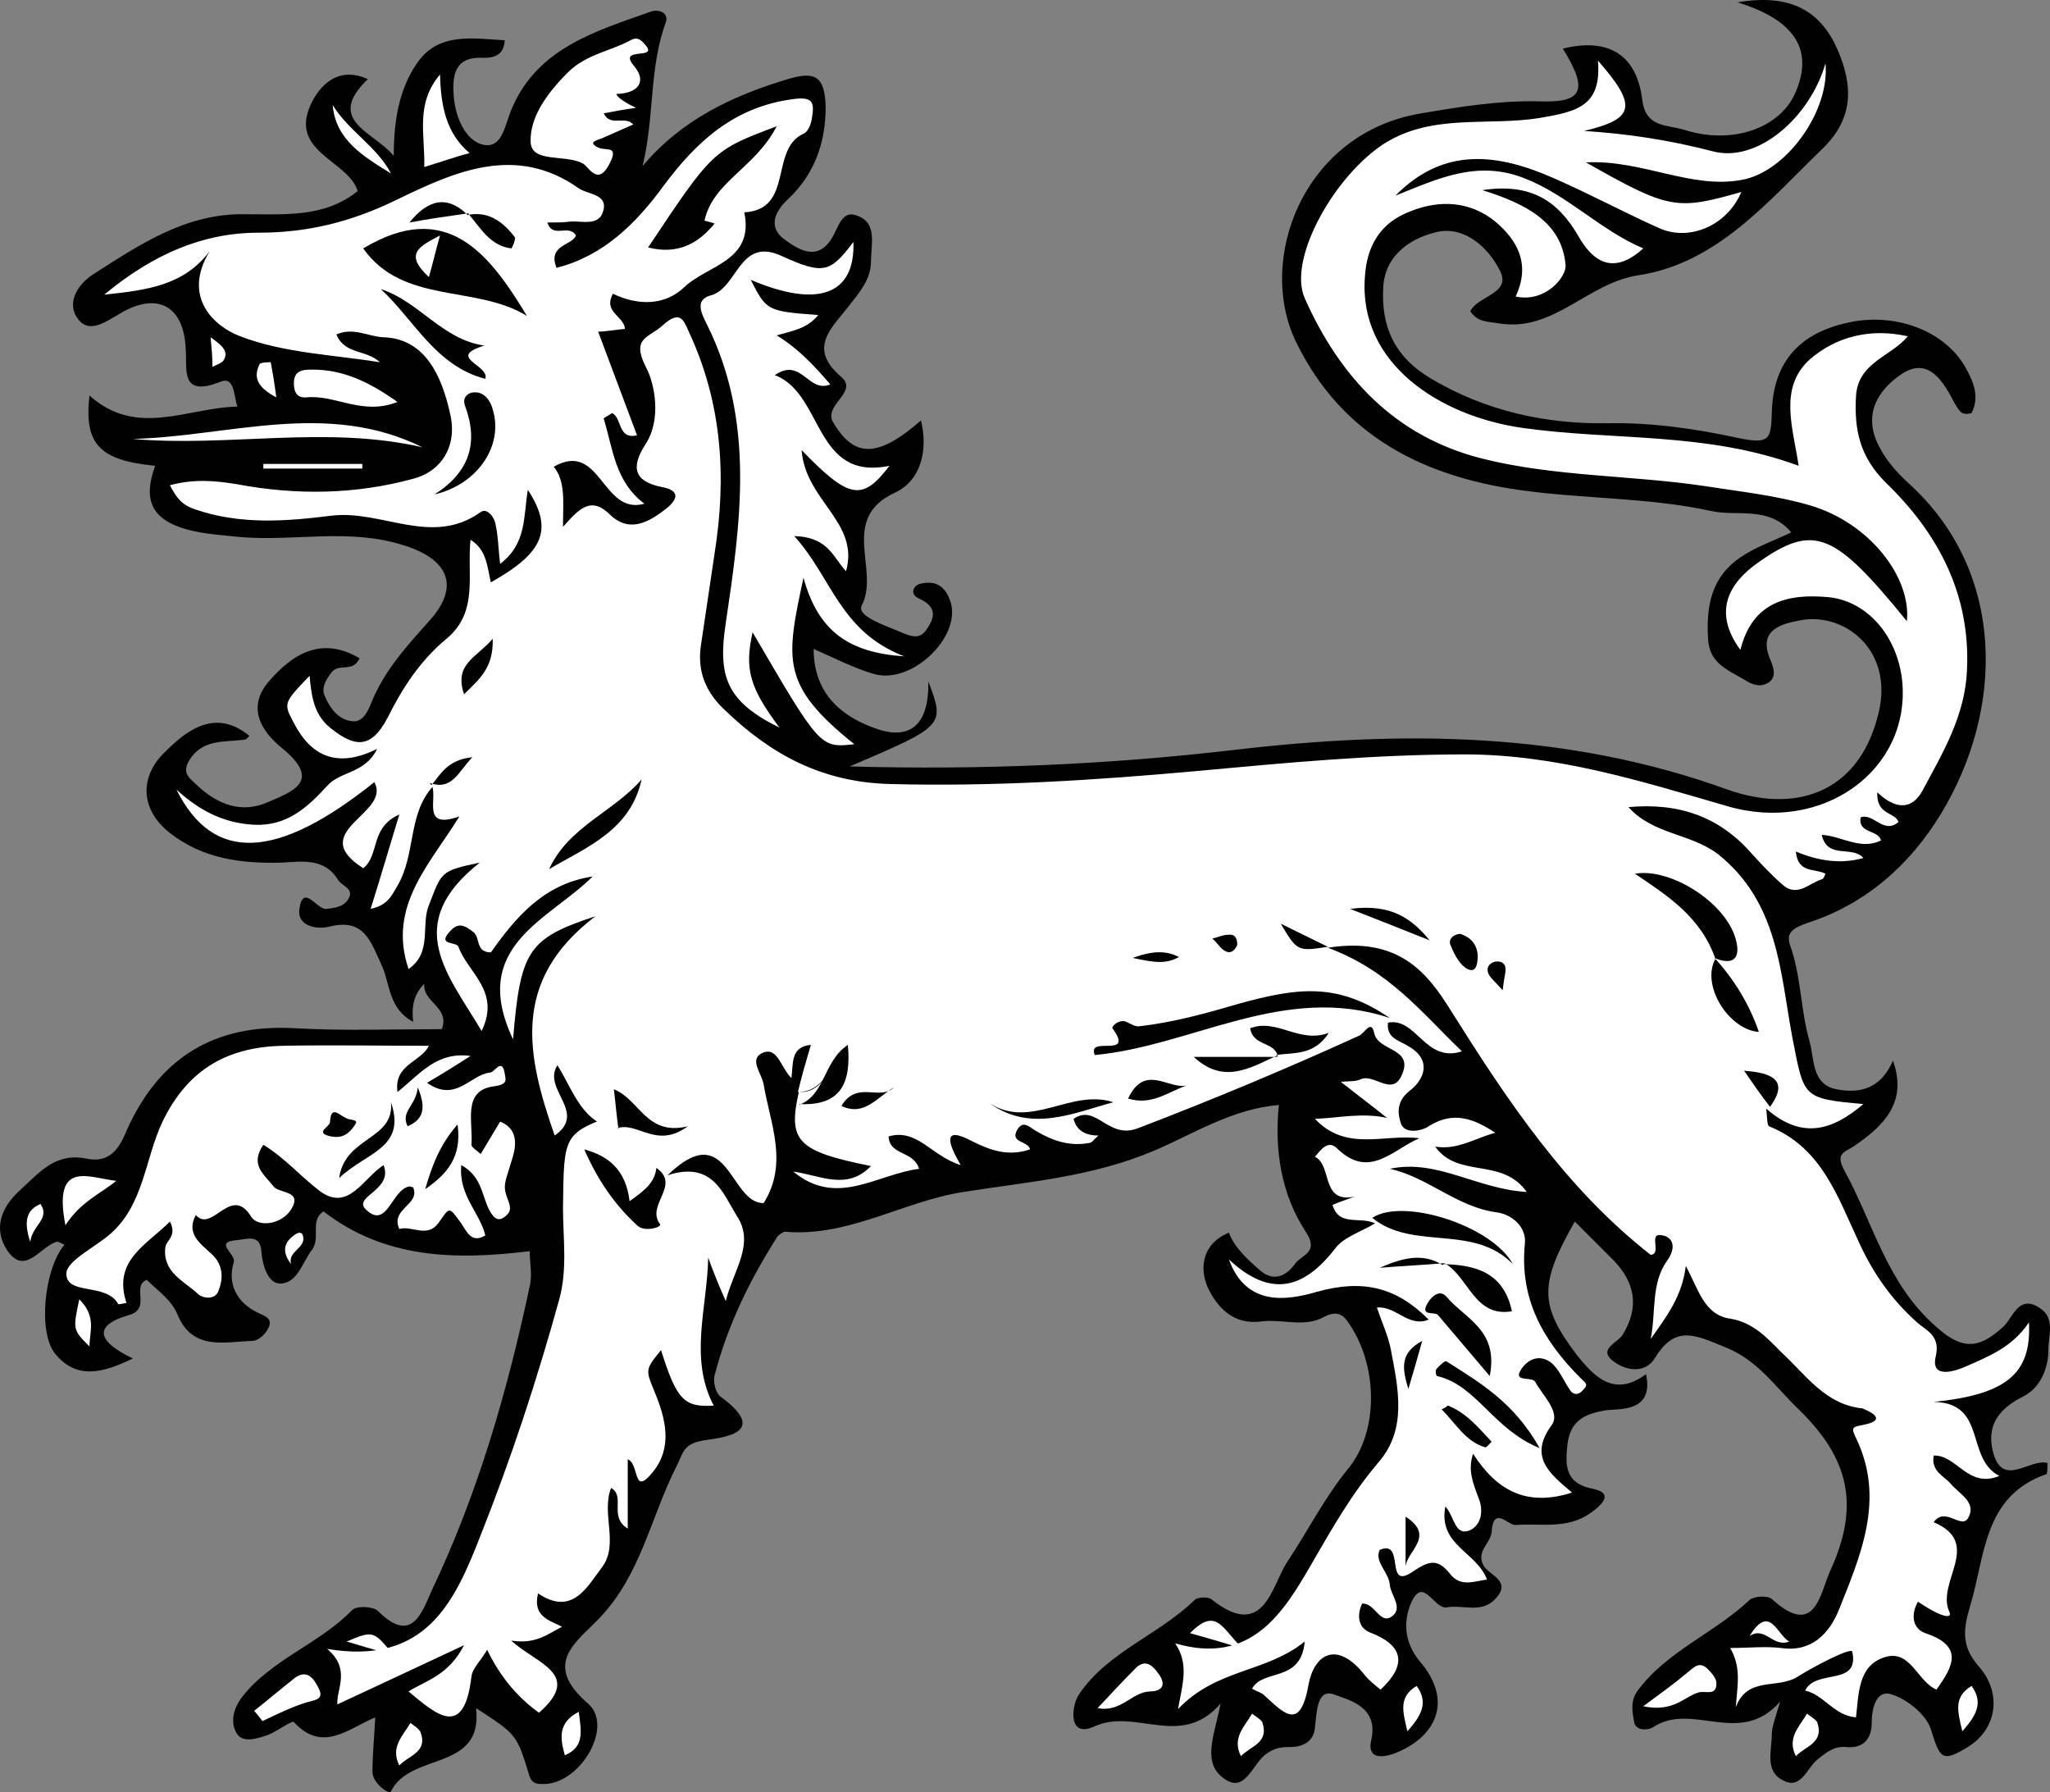 <?xml version="1.0" encoding="UTF-8" standalone="no"?>
<svg
   xmlns:dc="http://purl.org/dc/elements/1.1/"
   xmlns:cc="http://creativecommons.org/ns#"
   xmlns:rdf="http://www.w3.org/1999/02/22-rdf-syntax-ns#"
   xmlns:svg="http://www.w3.org/2000/svg"
   xmlns="http://www.w3.org/2000/svg"
   xmlns:sodipodi="http://sodipodi.sourceforge.net/DTD/sodipodi-0.dtd"
   xmlns:inkscape="http://www.inkscape.org/namespaces/inkscape"
   inkscape:version="1.0 (4035a4f, 2020-05-01)"
   height="193.728"
   width="221.65"
   sodipodi:docname="tiger-passant.svg"
   xml:space="preserve"
   viewBox="0 0 221.65 193.728"
   y="0px"
   x="0px"
   id="Layer_1"
   version="1.1"><rect x="0" y="0" width="221.65" height="193.728" fill="#808080" stroke="none"/><defs
   id="defs32467" /><sodipodi:namedview
   inkscape:current-layer="Layer_1"
   inkscape:window-maximized="0"
   inkscape:window-y="25"
   inkscape:window-x="0"
   inkscape:cy="109.95433"
   inkscape:cx="112.77269"
   inkscape:zoom="2.52"
   fit-margin-bottom="0"
   fit-margin-right="0"
   fit-margin-left="0"
   fit-margin-top="0"
   showgrid="false"
   id="namedview32465"
   inkscape:window-height="480"
   inkscape:window-width="820"
   inkscape:pageshadow="2"
   inkscape:pageopacity="0"
   guidetolerance="10"
   gridtolerance="10"
   objecttolerance="10"
   borderopacity="1"
   bordercolor="#666666"
   pagecolor="#ffffff" />
<style
   id="style32322"
   type="text/css">
	.st0{fill:#010101;}
	.st1{fill:#FFFFFF;}
</style>
<g
   transform="translate(-37.227,-90.046)"
   id="g32462">
	<g
   id="g32460">
		<path
   id="path32324"
   d="m 136.8,135.5 c 0.8,3.2 0,6.5 -2.8,7.8 -6.1,2.8 -1.6,8.4 -3.6,12.2 -0.6,1.2 2.7,2.2 4.5,3 1.2,0.5 1.9,0.5 2.5,-0.4 1,-1.4 1.1,-2.5 -0.9,-3.4 -0.9,-0.4 -0.6,-1.5 0.5,-1.6 1.6,-0.3 2.5,0.5 3,2 1.2,3.8 -4.2,9 -8.3,7.8 -2.1,-0.6 -4.2,-1.7 -6.5,-2.7 0,4.9 3.1,7.4 7,8.7 3.1,1 5.5,-0.1 5.4,-5.2 1.8,4.8 1.8,4.8 -8.5,9.2 14.3,0.4 28,-0.2 41.7,-1.8 18,-2.1 35.8,-2 53.2,4.3 7,2.5 14.1,0.7 16.3,-8.1 1.8,-7 -3.7,-11.1 -8.4,-10.2 -2.2,0.4 -4.7,1.1 -3.2,4.4 0.3,0.8 0.6,1.7 -0.2,2.3 -0.9,0.6 -1.8,0.3 -2.7,-0.3 -1.9,-1.1 -3.8,-1.8 -3.9,-4.5 -0.2,-3.5 0.4,-6.6 3.5,-8.7 1.6,-1.1 3.4,-1.7 5.5,-2.7 -2.4,-2.9 -5.9,-1.7 -8.6,-2.3 -6.8,-1.5 -14,-1.3 -20.9,-2.3 -10.4,-1.5 -19.1,-5.9 -24,-15.9 -4.4,-8.9 0.7,-22.7 13.5,-24.8 4.1,-0.7 8.4,-1.4 12.7,-1.3 4.8,0.2 5.4,-1.2 2.6,-5.7 4.9,-1.2 8,0.6 8.6,5.6 0.4,3 2.7,2.6 4.6,3.2 5,1.6 10.5,-0.1 12.1,-4.4 1.9,-4.8 -0.9,-7.7 -6.4,-9.4 5.8,-1 9,1 10.8,5.1 1.6,3.7 1.9,7.3 -1.6,10.7 -5.9,5.7 -11.4,12.4 -19.9,13.7 -5.5,0.8 -9.2,6.2 -15.1,5.2 -1.2,-0.2 -2.3,-0.1 -3.1,-1.3 0.8,-1.7 4.5,-1.9 3.2,-4.4 -1.2,-2.4 -3.7,-4.8 -6.7,-4.2 -2.7,0.6 -5.6,2.3 -5.9,5.8 -0.3,4.3 1.1,7.7 5.2,10.1 5.9,3.5 12.4,4.9 19,4.8 4.8,-0.1 9.6,0.6 14.2,1.6 3.4,0.7 3.5,0.1 3.6,-2.7 0.1,-5.3 2.8,-8.5 7.9,-9.7 5.2,-1.3 10.7,0.7 13,4.7 0.9,1.6 1.6,3.2 0.7,5 -1.1,0.3 -1.3,-0.2 -1.8,-1 -1.2,-2.3 -2.8,-5.2 -5.8,-3.2 -2.5,1.7 -4.3,4.4 -2.3,8 0.8,1.5 1.9,2.7 3.1,3.8 10.6,9.6 10.3,24.5 3.5,35.7 -3.4,5.6 -8.2,9.8 -14.4,11.8 -1.7,0.6 -2.4,1.1 -1.9,2.5 1.2,3.4 1.1,7 2.1,10.4 0.5,1.8 0.2,4.6 2.9,5.1 2.6,0.5 4.8,-0.1 6.1,-3.1 1.6,4.5 -1,7 -4,9.1 -1.1,0.8 -2.3,0.8 -1.3,2.7 3.2,5.8 4.6,12.3 10,17 3,2.7 4.8,2.2 7.3,-0.1 1,-1 1.6,-3.4 3.8,-2 1.8,1.1 1,3 1,4.6 0,2 -0.9,4.1 -2.7,5 -2.8,1.4 -4.1,3.3 -3.2,6.3 1.1,3.5 3.9,0.4 5.8,0.9 0,0.6 0,1.1 -0.1,1.2 -6.9,2.4 -6.6,8.9 -8.3,14.4 -0.7,2.4 -0.9,4.2 0.9,6.3 2.7,3 2,6.9 -1.1,8.8 -2.8,1.7 -3,1.3 -4,-1.9 -0.5,-1.6 -2.6,-3.3 -4.3,-3.8 -1.6,-0.5 -2.1,1.5 -2.1,3.1 0,1.9 -1.1,2.8 -2.8,2.6 -1.3,-0.1 -2.1,0.6 -3,1.3 -1.2,0.9 -1.8,3.4 -3.8,2.3 -2,-1 -1.2,-3.2 -1.2,-5 0,-0.7 0.3,-1.5 0.9,-3.5 -4.4,5 -9.5,-0.1 -13.8,2.8 -0.5,0.3 -1.9,0.4 -2,-0.7 -0.2,-1.1 -0.4,-2.2 0.4,-3.3 3.2,-4.3 8.3,-6.2 12.1,-9.8 0.5,-0.4 1.9,-0.5 2.4,-0.1 4.7,4.3 5.2,-0.6 6.3,-3 3.2,-7 2.2,-12.1 -3.5,-17.6 -2.4,-2.3 -4.3,-5.2 -7.8,-6.6 -3.2,-1.3 -5.4,-2.5 -7.6,1.1 -1,1.7 -3,1.5 -4.4,0.5 -2,-1.4 0.4,-2.1 0.9,-3 1.8,-3 1.3,-5.6 -1,-8 -1.4,-1.4 -2.8,-2.8 -4.2,-4.2 -3.9,6.8 -3.8,9.1 0.2,14.4 2,2.5 4.1,4.6 7.5,2.1 0.9,4.2 -3,3.7 -4.3,3.9 -2.6,0.4 -3.9,1.3 -4.2,3.7 -0.2,2.1 -0.4,4.2 2.8,4.8 2.4,0.5 0.7,1.9 -0.3,2.6 -2.5,1.8 -5.4,1.1 -8.1,1.3 -0.8,0.1 -2.4,-2.2 -2.6,0.8 -0.1,1.2 -1.8,2.1 -0.8,3.7 0.7,1 3,1.6 1.2,3.5 -1.5,1.6 -3.5,0.6 -5.2,0.9 -1.4,0.3 -2.5,-3.3 -3.8,-0.7 -0.9,1.9 -1,4.3 0.8,6.5 3.8,4.4 1.7,8.3 -2.7,10 -1.4,0.5 -3,0.6 -2.5,-1.5 0.8,-3.6 -2.5,-4.3 -4.1,-4.9 -1.8,-0.6 -1.8,2 -2,3.6 -0.1,1.3 -1,2 -2.4,2.1 -1,0 -1.8,0 -2.8,0.7 -1.5,1 -2.3,4.3 -4.5,2.8 -2.6,-1.7 -1.2,-4.6 -0.5,-8.2 -4.3,5 -9.2,0.4 -13.7,2.5 -2.9,1.3 -2.4,-2.4 -1.6,-3.5 3.1,-4.6 8.6,-6.4 12.5,-10.2 0.3,-0.3 1.5,-0.4 1.9,0 5.6,4.4 6.4,-1.5 8.1,-4.1 2.2,-3.3 4,-6.9 6.6,-10.1 3.3,-4 3.2,-11 0.2,-15.5 -0.6,-1 -1.3,-1.7 -2.8,-0.9 -2.1,1.2 -4.6,0.2 -6.8,0.5 -3.1,0.4 -4.8,-1.6 -5.8,-3.7 -0.9,-2.1 -0.6,-4.7 2.3,-5.9 0.6,1.6 2,2.9 3.4,4.1 1.5,1.3 2.9,0.5 3.8,-0.8 0.7,-0.9 2.6,-1.2 1.1,-3.4 -2.6,-4 -3.4,-8.7 -2.9,-13.7 -5,0.4 -9.2,3.1 -13.4,4.9 -6.8,2.9 -13.8,3.4 -20.7,4.5 -6.5,1 -12.4,4.9 -19.3,4.3 -0.2,0 -0.6,0.3 -0.8,0.5 -3,4.7 -5.4,9.6 -6.8,15 -0.2,0.7 0.1,1.9 0.6,2.3 5.9,4.3 -0.7,4.5 -2,4.8 -2.1,0.4 -2,1.4 -2.8,2.9 -2.7,5.4 -3.8,11.5 -8.1,16.1 -2.5,2.7 -6.5,5 -1.4,9.4 2.8,2.4 -0.7,8.5 -4.6,8.7 -0.8,0 -1.5,0.1 -1.8,-1.1 -1.3,-4.3 -1.4,-4.3 -5.7,-7.1 0.8,6.9 -7.1,4.7 -9.2,9 -0.2,0.4 -2,-0.9 -2,-2.1 0,-1.9 0.2,-3.8 0.3,-5.9 -2.9,1.2 -5.7,3.9 -8.8,0.5 -0.2,-0.2 -1.8,1 -2.8,1.4 -1.2,0.4 -2.9,1 -3.5,-0.4 -0.5,-1 -0.3,-2.4 0.7,-3.7 3.2,-4.1 8.3,-5.7 11.9,-9.4 0.5,-0.5 2.3,-0.4 2.8,0.1 3.6,3.6 4.7,0.3 5.8,-2.2 5,-10.5 8.2,-21.6 10.6,-32.9 0.3,-1.2 0,-2.6 0,-3.8 -8.1,1 -15.7,0.8 -22.3,-4.3 -1.5,1 -0.3,2.8 -1.2,4.1 -1.1,1.4 -1.6,3.7 -3.5,3.7 -1.3,0 -1.9,-2 -2,-3.4 -0.1,-2 -1.6,-1.4 -2.6,-1.3 -2.7,0.2 -0.1,1.5 -0.4,2.4 -0.7,2.3 0.3,4.3 2.5,5.4 0.8,0.4 1.7,0.6 1.3,1.6 -0.3,0.7 -1.1,1.5 -1.8,1.5 -3,0.1 -6.5,1.1 -8.1,-2.9 -0.7,-1.6 -2.1,-2.5 -3.3,-3.7 -1.7,0.7 0.5,3.1 -1.9,3.8 -4.2,1.2 -3.2,3 0.4,4.7 -3.3,1.6 -6.1,2.3 -8.4,-0.5 -1.9,-2.3 -1.2,-9.2 1,-11.8 -0.3,-0.1 -0.7,-0.4 -0.9,-0.3 -1.8,0.6 -3.4,3.7 -5.3,0.9 -1.5,-2.3 -0.7,-4.6 1.4,-6.5 2.1,-1.9 3.8,-4.1 7.2,-3.4 2.4,0.5 3.5,-1 4.3,-3 3.5,-7.9 9.5,-11.6 18.2,-11.1 5.3,0.3 10.6,0.1 15.9,0.1 0.9,-2.4 -2.1,-2.9 -1.9,-4.9 -1.1,1.1 -1.4,2.4 -1.2,4.1 -2.7,-1.4 -2.5,-4.2 -3.4,-6.1 -1.2,-2.6 -1.9,-5.1 -5.6,-4.2 -1.5,0.4 -3.6,-0.1 -3.3,-1.9 0.4,-2.8 1.9,0.1 2.9,0 1.1,-0.1 2.1,-0.3 2.5,-1.3 0.4,-0.9 -0.8,-1.2 -1.2,-1.8 -1.5,-2.5 -4,-2 -6.2,-1.9 -4.3,0.1 -8.4,-0.4 -12,-3.2 -3.4,-2.7 -3.1,-6.2 -0.7,-8.6 2.2,-2.2 5.4,-5.1 9.3,-1.9 -0.3,0.3 -0.4,0.4 -0.5,0.4 -2.3,0.3 -4.7,-0.1 -6.1,2.4 -0.7,1.3 0.2,1.8 0.9,2.5 2.2,2.1 4.8,3.1 7.6,1.9 2.8,-1.2 6,-2.3 1.6,-5.9 -2.1,-1.7 -3.9,-4.3 -1.4,-7.2 2.6,-3 5.7,-4.9 9.8,-2.5 -0.7,1.6 -2.2,0.5 -3,1.5 -0.7,0.9 -1.2,1.8 -0.7,2.7 0.5,1.2 1.4,2.4 2.8,2.6 1.1,0.2 1.7,-0.8 2.1,-1.8 1.4,-3.6 3.9,-6.3 6.4,-9.1 3.3,-3.7 2,-6.6 -2.8,-8.1 -5.9,-1.9 -11.8,-0.4 -17.7,-0.9 -1.9,-0.2 -3.8,-0.3 -5.7,-0.8 -4,-1.1 -4.8,-3.3 -3.5,-6.9 -6,-0.6 -7.7,-2.3 -7.1,-7.6 5.1,4.6 10.6,1.3 16,1.2 -0.4,-1.1 -0.3,-3.3 -1.8,-2.7 -4.5,1.8 -3.6,-1.4 -3.8,-3.6 -0.2,-4.6 -3.1,-6.2 -7.2,-3.7 -1.7,1 -3.4,2.2 -4.6,0.3 -1,-1.6 0.1,-3.5 1.8,-4.6 5,-3.2 10,-6.6 16.4,-6.5 4.3,0 8.6,0.4 12.2,-2.5 -1,-3.3 -7.4,-4.2 -5.1,-9.3 0.9,-2 2.9,-4.3 6.2,-2.8 -4.7,4.5 0.7,5.7 2.8,8.3 0,-3.6 0.5,-7.1 2.5,-10 2.3,-3.4 6,-2.7 9.5,-2.5 -0.1,1.6 -1.1,1.9 -2.3,1.9 -3.2,-0.2 -3.4,2 -3.2,4.3 0.2,2.2 1.3,4.7 3.2,5.1 2.1,0.4 2.3,-2.2 3.1,-4 2.8,-6.5 9.1,-8.3 15,-10.4 0.8,-0.3 2,0.1 1.6,1.2 -1.8,4.9 -1.2,10.2 -2.5,15.5 4.2,-5 9.7,-7.6 15.7,-9.4 3,-0.9 4,-0.3 4.1,3 0,4 -1.3,7.4 -4.1,10 -1.6,1.5 -2,3.1 -0.4,4.3 1.4,1 3.5,2.5 5.1,0 0.8,-1.2 1.1,-3.3 2.9,-2.5 2.1,0.8 1.4,3.1 1.4,4.9 0,1.9 -1.2,3.3 -2.3,4.7 -1.8,2.4 -4.7,4.6 -0.9,7.8 1.8,1.6 -1.7,2.9 -1,4.7 2.3,4.1 4.9,4.1 9.6,0 z"
   class="st0" />
		<path
   id="path32326"
   d="m 104.1,212.1 c -3.9,-0.5 -4.8,-4 -6.6,-6.9 -1.7,2.6 3.3,5.1 -0.3,7.6 -3,-8.6 -4.8,-16.7 4.4,-23.7 -7.3,2.4 -8.1,3.7 -8.9,13.3 -4.8,-10.1 3.9,-12.9 8.6,-17.6 -5.3,0.8 -8.3,4.4 -11,8.2 -1.7,0 -1.1,-1.6 -1.9,-2.2 -0.9,-0.7 -1.6,-1.1 -2.5,-0.1 -1.5,1.6 0.7,1.1 0.9,1.7 1,2.8 4.6,4.8 2.5,9.1 -3.6,-6.1 -8.7,-11.5 -0.2,-18.2 -4.3,0.9 -4.1,1 -5.5,4.6 -0.9,2.2 0.4,5.1 -2.2,6.9 -2.3,-6.8 2.3,-11.3 5.5,-16.5 -4.2,1.5 -2.3,-2 -3,-3.4 0.3,0.1 0.5,0 0.6,-0.3 0,0.3 -0.2,0.4 -0.5,0.5 -2.7,3 -1.8,7.3 -3.8,10.7 -0.7,1.2 -1.1,2.1 -2.9,2.5 1.1,-3.5 2,-6.6 3.1,-10.2 -3.2,1.4 -2.1,4.4 -3.9,5.8 -6.3,-4 3.1,-5.9 1.2,-9.3 -10.5,8.4 -17.4,8.8 -21.4,0.8 2.4,2.2 5,3.6 8.3,3.8 3.6,0.2 5.8,-1.8 8,-4.2 1.4,-1.6 4.1,-1.3 5.4,-4 -4.2,2.1 -7.1,0.9 -9,-2.8 -1.1,-2.1 -1.2,-2.1 1.7,-5.1 0.2,2.3 0.5,4.2 2.2,5.6 2.6,2.1 4.4,2.4 6.2,-1 1.6,-3.2 3.5,-6.2 6.4,-8.6 3.5,-2.9 2.2,-6.9 2.6,-10.7 1.8,1.1 1.8,3 2.2,4.6 5.7,-3.2 6.8,-5.7 4,-10 -0.5,2.9 -0.1,5.8 -3,8 -0.2,-1.6 -0.2,-3 -0.5,-4.3 -0.1,-0.7 -0.9,-1.8 -1.6,-1.3 -5.3,3.8 -10.7,-0.3 -16.2,0.4 -4.8,0.6 -9.8,1 -14.7,-0.7 -1.2,-0.4 -1.9,-1 -2.7,-2.6 2.6,-0.7 4.9,-0.5 7.3,-0.1 6.4,1.2 12.8,1.1 19,-0.6 3.1,-0.8 4.8,-3.6 4,-7 -0.9,-4.1 -2.7,-8.2 -7.3,-8.3 -1.6,-0.1 -3.2,-1.1 -5,-0.3 0.9,2.2 3.2,1.6 4.7,3 -5.1,-0.8 -10.4,-1 -15.1,-2.8 -2.9,-1.1 -6.3,-4.3 -3.3,-9.2 -2.8,3.7 -6.7,4.2 -11.4,4.7 5.3,-4.4 10.7,-6.7 16.7,-6.7 5.4,0 10.1,-1.2 15,-3.6 6.2,-3 12.8,-6 19.6,-1.2 1,0.7 3.3,0.6 2.6,2.6 -0.5,1.5 -2.3,0.9 -3.5,1 -0.8,0.1 -1.6,0.1 -2.5,0.1 0.6,1.8 2.3,0.1 3.1,1.4 -0.4,1.1 -3.1,1 -2.1,3.5 5.1,-1.3 8.6,-4.8 11.6,-8.9 3.5,-4.7 7.5,-8.4 13.7,-9.3 2.5,-0.4 2.6,0.3 2.3,2.1 -0.1,0.6 -0.4,1.4 -0.9,1.6 -3.7,1.7 -1,8.2 -6.4,8.5 1.1,5.3 -4,5.7 -6.5,8.1 -2.1,2 -5,2 -7.7,0.7 -1.1,2 1.2,2.4 1.3,3.8 -1.1,0.1 -2.2,0.3 -2.9,0.3 1.4,3.7 2.8,7.5 4.2,11.2 -2.1,0.5 -1.6,-1.9 -2.7,-2.4 -0.4,0.3 -0.9,0.5 -0.9,0.6 1,3.2 1.2,6.8 4.4,9.2 -4.6,1.3 -4.7,-6.9 -9.8,-4 1.3,1.6 1,3.8 1,6.5 1.7,-1.9 3,-3.4 5.1,-1.3 2.1,2 4.2,0.8 6.1,-0.7 1,-0.8 1.7,-1.9 -0.5,-2.3 -3,-0.6 -3.4,-2.1 -1.8,-4.6 1.8,-2.7 1,-6.6 0.1,-8.3 -1.7,-3.3 0.3,-3.2 1.8,-4.6 1.8,-1.6 2.2,-0.7 2.8,0.7 3.6,7.7 4.1,15.7 2.8,23.9 -0.5,3.4 -1,6.7 -1.5,10.1 -0.4,2.8 0.6,5.1 2.7,7 5,4.8 10.5,7.7 17.7,7.9 11.1,0.3 22.2,-0.4 33.2,-1.4 9.7,-0.9 19.3,-1.8 29,-1.8 9.9,0 19.1,2.9 28.4,5.6 10.3,3 19.8,-3.9 18.9,-13.5 -0.5,-4.9 -3.8,-8.7 -8,-9.1 -4.4,-0.4 -8.2,0.5 -9.5,5.7 -3,-4.1 -1.3,-7.2 2,-9.5 6,-4.2 8.2,-3.2 16,6.4 0.5,-4.7 -4,-10.6 -10.4,-12.5 -3.7,-1.1 -7.6,-1.5 -11.4,-2.1 -8,-1.2 -16.3,-1 -24.2,-3 -9.4,-2.4 -15.3,-8.8 -19.1,-17.3 -1.9,-4.3 3.3,-13.4 8.7,-16.8 5.2,-3.2 11.1,-1.8 16.7,-2.7 4.1,-0.7 6.7,-1.3 6.3,-6.2 4.3,4.9 4,6.3 -1.5,7.6 4.7,0.3 9.3,1 13.9,2.2 4.8,1.3 10.5,-3.6 12.2,-9.5 0.5,5.2 -4.3,11.8 -9.1,12.6 -5.5,1 -10.7,-2.2 -16.8,-1.9 9,5.1 9.8,5.2 16.8,3.2 -1.5,3.6 -5.6,5.4 -8.9,3.9 -3.8,-1.7 -7.5,-3.7 -11.4,-5.4 -5.9,-2.6 -11.8,-3.5 -17.1,1.9 4.5,-1.8 8.8,-3.9 13.9,-1.9 4.7,1.8 8.2,5.6 12.9,7.6 -3.2,2.9 -5.4,1.5 -7,-1.3 -2.2,-3.8 -5.1,-5.8 -10.4,-5 4.8,1.5 8.6,3.5 9,8.1 0.1,1.3 -2.2,4.1 -5.4,3.4 1.6,-3.4 0.3,-6 -2.2,-8.1 -2.7,-2.2 -6,-2.4 -9.2,-1.1 -3.2,1.2 -4.7,3.7 -4.9,7.1 -0.7,9.3 8,15 17,16.3 9.8,1.4 19.9,0.4 29.9,4.1 -0.6,-4.1 -2.2,-8.4 1.2,-11.5 2.9,-2.5 6.6,-3.4 10.6,-2.5 -1.8,2.2 -5.4,2.8 -5.6,6.5 -0.2,3.6 0.4,6.5 3.2,9.3 5.6,5.4 9.2,12 8.8,20.3 -0.2,4.9 -2.6,8.9 -4.8,13 -1.2,2.2 -3,2 -4.9,0.2 -0.1,2.5 1.9,2.1 2.3,3.2 -1.6,1.4 -2.7,-1 -4.1,-0.5 -0.3,1.8 1.9,1.3 2.2,2.5 -2.2,1.1 -4.3,-0.5 -6.4,-0.6 0.6,2.7 3.3,1.1 4.5,2.5 -2.5,0.7 -4.9,0.3 -7.3,-0.7 0.2,2.4 2.1,1.8 3.2,2.4 -0.1,0.2 -0.2,0.6 -0.4,0.6 -1.3,0.4 -2.6,1.9 -4.1,0.7 -1.3,-1.1 -2.4,-2.3 -3.5,-3.5 -3.5,-4 -7.9,-5.5 -13.3,-5 2.7,3 6.7,2.8 9.7,5.1 6.5,5.2 6.7,12.7 8,19.7 1.3,6.6 1,6.7 7.7,7.3 -3.2,2.7 -6.5,4 -10.5,0.5 0.1,1.1 0.1,1.8 0.3,1.9 5.7,2.3 7.4,7.6 9.7,12.5 1.5,3.3 3.5,6.2 6.3,8.7 1,0.9 2.6,1.4 2,3.8 -0.5,2.4 2.3,1.4 3.2,1 2.5,-1.1 5.1,-2.1 6.9,-4.8 0.3,5.6 -2.5,7.8 -10.3,8.6 5.8,0.1 3.4,6.1 7.1,8 -3.4,1.4 -4.6,-2.3 -7.1,-2.2 -0.3,1.7 1.1,2.2 1.8,3 0.9,1.1 2.8,2 2,3.6 -0.7,1.6 -2.5,-1.2 -3.8,0.6 5.4,2.3 0.2,6.5 1.7,9.7 0.3,0.6 -0.4,0.9 -3.4,-1.1 -0.8,1.4 -0.6,2.9 0.8,3.4 4.2,1.4 3,3.6 1.2,6.1 -2.1,-0.9 -2.8,-4.4 -5.6,-3.5 -2.9,0.9 -2.8,4 -3.1,6.5 -2.4,-0.2 -3.4,-2.4 -5.5,-2.9 1.2,-2.4 5.9,-0.4 5.1,-4.2 -0.1,-0.5 -4,1.5 -5.9,2.7 -2.2,1.4 -5.4,-0.1 -6.7,3.3 0.2,-2.5 0.6,-4.3 -0.6,-6.4 2,0 3.8,-0.2 5.5,0 3.3,0.5 5.2,-1.6 6.2,-4 2.4,-6 5.1,-12.1 1.9,-18.7 -0.6,-1.2 -0.3,-1.2 0.7,-1.4 3.2,-0.6 0.2,-1.7 0,-1.8 -4,-0.4 -6.1,-3.6 -8.7,-6 -1.6,-1.6 -3.1,-3.3 -5.6,-3.7 -2.8,-0.4 -3.4,-3.1 -4.8,-5.7 -0.4,3.3 -2.1,5.5 -3.8,7.9 0.6,-2.9 0,-6 1.8,-8.5 1,-1.4 0.6,-2.5 -0.5,-2.7 -1.7,-0.4 0,2 -1.3,2.1 -9.2,-7.2 -15.5,-16.7 -21.6,-26.4 -2.6,-4.2 -5.7,-8 -13.3,-6.8 6.7,2.5 10.1,7 14.5,11.2 -4,1.3 -4.9,-3.7 -8,-3.1 -0.2,1.7 1.2,1.9 2.3,2.6 2.5,1.5 1.6,3.6 0,4.8 -1.5,1.2 -1.2,2.6 -0.9,3.5 0.4,1.2 2.3,0.8 3,0.3 2.7,-1.7 4.9,-0.8 7.2,0.7 -2.2,0.6 -4.1,1.9 -6.5,1.5 2.5,3.5 7.2,1.1 9.9,4.9 -5.4,-0.3 -9.7,-3.6 -14.8,-2.5 4.1,0.9 7.2,4.1 11.5,4.7 1.7,0.2 3.3,1.6 3.1,3.4 -0.6,6 2,10.5 6,14.5 0.6,0.6 0.9,0.7 0.3,1.3 -0.5,0.6 -1.1,0.6 -1.5,-0.1 -0.6,-0.9 -1.1,-2.1 -1.9,-2.8 -1,-0.8 -2.2,-0.7 -3.1,0.4 -1.4,1.8 0.9,1 1.3,1.6 0.8,1.5 2.8,3.3 1.8,4.7 -2.5,3.4 -0.3,5.2 2.2,7.3 -5,1.6 -8.2,-0.3 -10.7,-4.2 -0.6,1.8 0,3.2 0.6,4.8 0.5,1.2 0.4,2.9 -1,3.5 -1.6,0.6 -1.6,-1.5 -2.6,-2.6 -0.8,4.2 3.4,4.9 4.5,7.9 -1.4,0.2 -2.8,0.8 -3.9,-0.5 -1.4,-1.8 -2.3,-1.6 -4.2,-0.3 -3,2 -0.7,-3.6 -3.5,-2.4 -0.6,1.3 1,2.4 1.1,3.8 0.1,1.1 1.5,2.5 0.2,3.4 -1.3,0.9 -1.8,-1.5 -3.2,-1.4 -0.6,1.3 -0.4,2.6 0.8,3.1 3.7,1.4 4.1,3.5 1.2,6.2 -0.5,-0.4 -1.3,-1 -1.9,-1.8 -2.9,-3.5 -5.3,-2 -5.9,1.3 -0.9,5.1 -2.7,3 -4.8,1.1 -0.3,-0.3 -0.8,-0.4 -1.3,-0.7 1.2,-2.2 5.3,-0.6 5.7,-5.1 -4.2,3.4 -9.5,2.9 -13.7,7.3 0.5,-2.8 1.2,-4.8 -0.3,-7.1 8.2,2.4 11.7,-3.3 14.8,-8.7 2.2,-3.8 4.3,-7.5 7.2,-10.9 3.1,-3.6 2.1,-8 1.3,-12.2 -0.3,-1.5 -1,-3 -1.5,-4.5 2.1,-0.2 3.4,2.2 5.6,1.3 -3.5,-3.5 -7.1,-4.4 -12.1,-3 -3.1,0.9 -7.6,1.7 -9.5,-3.5 4.5,4.2 8.1,3.2 11.5,-1.2 0.9,-1.2 2.6,-1.7 4.3,-2.7 -1.6,-0.8 -3.9,0.4 -4.6,-2 0.7,-0.3 1.6,-0.6 2.4,-0.9 -3.7,0.8 -2.4,-3.4 -4.3,-4.3 0.6,-0.7 1.4,-1.9 2.4,-0.9 3.5,3.4 6,0.1 8.9,-1.1 -3.8,-0.5 -7.9,1.5 -11.3,-2.1 2.6,-0.1 5.1,-0.7 7.8,-0.1 -1.5,-1.2 -3.1,-2.4 -5,-3.9 0.9,-0.1 1.6,0 2.2,-0.3 1.5,-0.6 3.5,2.1 4.5,-0.7 1,-2.7 -2.7,-2.3 -3.1,-4.3 -0.3,-1.5 -1.1,0.1 -1.6,0.3 -7.9,3.6 -15.8,6.9 -23.9,10 -3.3,1.3 -4.5,-2.7 -7,-1 0.3,1.2 1.2,1.8 2.7,1.8 -0.6,0.5 -0.7,0.8 -1,0.8 -2,0.4 -3.9,-0.2 -5.6,-1.2 -0.8,-0.4 -1.6,-1.5 -2.3,0 -0.5,1.2 1.3,1 1.5,1.9 -2.4,0.8 -4.3,0.1 -6.3,-0.9 -3.2,-1.7 -2.6,0.2 -1.2,2.6 -3.2,-1 -4.7,-4 -7.8,-3.1 0.1,2.1 2.7,1.5 3.3,3.5 -4.6,0.6 -8.9,4.2 -13.6,0.3 2.9,0.4 5.8,2.1 8.4,-0.6 -8,-1.6 -9,-2.7 -7.8,-8 1.9,0.1 2.7,-1.3 3.6,-2.7 -0.9,1.4 -1.8,2.7 -3.7,2.7 0.4,-1.7 0.9,-3.4 1.4,-5.1 -2.2,0.2 -1.9,2 -2.1,3.6 -1.2,-1.2 -1.5,-3.5 -3.2,-2.7 -1.4,0.7 0,2.2 0.2,3.4 0.7,4.2 2.7,8.5 0,12.8 -3.7,0.1 -3.8,-9.4 -10.4,-3 4.9,-1.6 6,2 7.5,4.4 2,3 -0.4,5.9 -1.2,9.2 -0.8,-1.8 -1.4,-3.3 -1.9,-4.7 -0.1,5.4 -2.1,10.9 0.6,16 -3.2,0.2 -4,-0.6 -5.7,-6 -1.7,2.1 -1.7,2.1 -0.7,4.5 1.2,2.9 2,6 -0.2,8.7 -2.2,2.7 -1.4,-0.9 -2.7,-1.4 0,2.5 0,4.9 0,7.5 -2.1,-1.3 -0.2,-3.5 -1.8,-4.4 -1.1,2.8 0.9,6.1 -1,8.6 -1.6,2.1 -3.2,5.3 -6.9,2.8 -0.6,2.5 1.2,2.9 2.6,3.6 -1.7,0.9 -2.9,1.9 -5.5,1.5 2.7,2.5 7.8,3.6 3,7.8 -2.2,-1.6 -4.1,-3.7 -5.6,-6.8 -0.7,1.2 -1.6,2 -1.7,2.9 -0.8,6.9 -3.9,4 -6.8,1.6 1.9,-1.2 4.3,-1.7 6,-5 -5.1,2.4 -9.2,4.3 -13.7,6.4 -0.1,-1.7 1.5,-3.8 -1.1,-6 10.7,1.8 13.8,-5.1 16.6,-12.3 3.3,-8.3 6.1,-16.8 8.5,-25.5 0.9,-3.3 0.4,-6.6 0.4,-9.9 0.1,-8 0,-8 6,-10.2 1.4,-1.2 2.7,-0.4 3.8,0.3 -1.3,1.5 -2.4,-1.8 -3.8,1.4 z"
   class="st1" />
		<path
   id="path32328"
   d="m 87.1,216 c -0.3,3.3 2,5.1 2.6,7.6 -1.5,0.9 -2,-0.4 -2.6,-1.3 -1.4,-1.9 -1.2,-1.8 -2.5,0 -1.2,1.6 -2.9,0.2 -4.2,0.6 -1,-2.2 2.3,-2.6 1.5,-4.5 -0.1,0 -0.3,-0.1 -0.4,-0.1 -1.9,0.3 -2.4,4.6 -4.6,2.6 -1.8,-1.5 2.9,-2.1 1.8,-4.9 -2.2,1.4 -3.8,5.1 -6.9,2.8 -2.1,-1.6 -3.8,-3.6 -6.1,-5 -1.5,2.2 0.1,3.2 1.1,4.5 0.6,0.8 3.2,0.4 1.9,2.5 -1.1,1.7 -3.6,1.9 -4.3,0.8 -2.2,-3.6 -4.2,1.8 -6,-0.2 -1.1,2 0.5,3.1 1.7,4.2 1.3,1.2 1.3,2.7 0.7,4.1 -0.4,0.9 -1.7,0.7 -2.2,0.2 -1.5,-1.4 -3.8,-2.3 -3.5,-5 0.1,-0.8 1.3,-1.2 0.5,-2.8 -2.6,2.6 -6.2,4.2 -4.7,8.8 -0.6,0.1 -0.9,0.2 -0.9,0.1 -1.3,-2.3 -5.5,-0.9 -5.6,-3.2 -0.1,-1.4 3.1,-2.9 4.8,-4.4 3.6,-3.2 3.7,-8.1 5.6,-12.1 2.8,-5.8 7.2,-8.1 13.1,-8.2 5.2,-0.1 10.3,0 15.7,0 -0.9,1.8 -3.8,2 -3.4,5 2.4,-1.9 4.2,-4.4 7.9,-3.9 -1.7,1.1 -3,1.9 -4.7,2.9 3.1,2.2 4.7,-0.9 6.8,-1.1 0.5,0 1.3,-1.7 1.6,0.1 0.1,0.7 0.4,1.2 -1.3,1.4 -3.3,0.5 -2.1,3.9 -2.3,6.3 0,0.3 0.7,0.7 1,1 0.7,-1.2 1.4,-2.3 2.1,-3.5 1.8,0.7 1.8,2.3 1.4,3.7 -0.9,3.1 -1.2,3.1 -0.5,4.9 0.3,0.8 0.2,1.2 -0.3,1.6 -1,0.9 -1.5,-0.2 -1.8,-0.7 -0.8,-1.6 -0.8,-3.6 -3,-4.8 z"
   class="st1" />
		<path
   id="path32330"
   d="m 123.9,138.7 c 0.4,5.5 6.3,7.8 4.8,13.1 -1.4,-1.5 -1.9,-3.7 -5.6,-3.8 4.1,4.5 4.9,10.3 11.9,13 -6,-0.4 -9.3,-2.7 -10.9,-8.5 -1.9,8.9 -2.5,11.6 5.5,18 -3.7,0.4 -3.7,0.4 -11,-12.1 -0.9,4 -0.3,6 2.9,10.3 -5.7,-2.8 -6.7,-5.5 -5.8,-11.3 1.6,-10.8 3.2,-21.7 -2,-32.2 -0.6,-1.2 -1.4,-2.7 0.3,-3.2 3,-0.7 3.1,-6.4 7.7,-4.3 4.6,2.1 5.3,1.8 7.8,-1.5 0.2,5.7 -3.8,7.2 -11.1,4.1 1.7,3.3 1.7,3.4 7.3,3.8 -1.2,1.5 -2.8,1.7 -4.5,2.2 2.3,1.4 4,3.2 5.8,5.3 -2.4,1 -3.1,-3 -6,-1 5.3,2 4.2,11.5 12.4,9.8 -2.9,3.8 -4.3,3.7 -9.5,-1.7 z"
   class="st1" />
		<path
   id="path32332"
   d="m 106,101.7 c -1.4,0.2 -2.5,0.4 -3.5,0.6 0.7,1.5 2.3,0.2 3.2,1.2 -1.1,0.5 -2.3,1 -3.4,1.5 -0.5,0.2 -1.6,0.4 -0.4,1 0.9,0.4 2.3,-0.3 1.2,1.8 -1.3,2.5 -2.3,0.1 -2.9,-0.1 -1.9,-1 -5.5,0 -5.6,-2.3 -0.1,-2.7 1.8,-5.3 4,-7.5 2,-2 4.6,-2.3 6.8,-3.5 0.7,-0.4 1.1,-0.1 1.6,0.5 1.5,1.7 -3.1,0.1 -1.2,2.3 1.4,1.7 0.4,2.9 -1.8,3 -0.4,-0.1 0.2,0.7 2,1.5 z"
   class="st1" />
		<path
   id="path32334"
   d="m 51.6,137.5 c 10.5,-0.3 21,-4.2 31.3,0.9 -10.4,-2.4 -20.9,0 -31.3,-0.9 z"
   class="st1" />
		<path
   id="path32336"
   d="m 80.2,133.5 c -3.8,1.5 -6.7,-0.8 -9.8,-0.5 -1,0.1 -1.4,-0.5 -1.4,-1.5 0,-1.4 0.9,-1.5 2,-1.5 3.3,0 6.1,1.3 9.2,3.5 z"
   class="st1" />
		<path
   id="path32338"
   d="m 83.1,108.1 c 0.1,-3.5 -1,-6.8 1.7,-10 0.1,3.3 0.6,6.3 3.2,8.5 -1.6,0.4 -2.9,0.9 -4.9,1.5 z"
   class="st1" />
		<path
   id="path32340"
   d="m 44.3,222.5 c -1.4,-7.2 2.6,-5.1 5.5,-4.8 -1.7,1.4 -3.8,2.2 -5.5,4.8 z"
   class="st1" />
		<path
   id="path32342"
   d="m 64.7,275 c 1.4,-1.1 2.8,-2.3 4.2,-3.4 1.4,-1.2 2.2,-0.2 2.7,0.8 0.8,1.4 -0.3,1.4 -1.3,1.7 -1.6,0.5 -3.2,1.3 -4.7,2 -0.3,-0.4 -0.6,-0.8 -0.9,-1.1 z"
   class="st1" />
		<path
   id="path32344"
   d="m 214.9,274.5 c 2,-1.5 3.3,-2.4 4.6,-3.5 0.8,-0.6 1.4,-1.5 2.4,-0.5 0.4,0.4 1,1.1 0.9,1.6 0,1.3 -1.2,0.7 -1.9,0.9 -1.5,0.4 -2.7,2.2 -6,1.5 z"
   class="st1" />
		<path
   id="path32346"
   d="m 155.9,274.7 c 1.5,-1.6 2.8,-3 4.2,-4.4 1.1,-1 1.9,0 2.4,0.7 0.8,1.1 0.5,1.9 -1,1.9 -1.9,0.1 -3.1,2.3 -5.6,1.8 z"
   class="st1" />
		<path
   id="path32348"
   d="m 79.5,108.8 c -2.9,-1.8 -6,-3.6 -6.3,-7.4 1.7,2.8 4.8,4.5 6.3,7.4 z"
   class="st1" />
		<path
   id="path32350"
   d="m 65.7,140.2 c 3.6,0 7.1,0 10.7,0 0,0.2 0,0.3 0,0.5 -3.6,0 -7.2,0 -10.7,0 0,-0.2 0,-0.3 0,-0.5 z"
   class="st1" />
		<path
   id="path32352"
   d="m 45.8,230.5 c 1.9,1.9 1.1,3.5 1.1,5.1 -1.8,-1.8 -1.8,-1.8 -1.1,-5.1 z"
   class="st1" />
		<path
   id="path32354"
   d="m 171.4,279.9 c -1,-2 0.4,-3.2 1.2,-4.6 0.4,0.3 0.9,0.6 1.1,0.9 0.8,2.3 -1.3,2.6 -2.3,3.7 z"
   class="st1" />
		<path
   id="path32356"
   d="m 231.4,279.9 c -1,-2 0.4,-3.2 1.2,-4.6 0.4,0.3 0.9,0.6 1.1,0.9 0.8,2.3 -1.3,2.6 -2.3,3.7 z"
   class="st1" />
		<path
   id="path32358"
   d="m 80.4,280.9 c -1,-2 0.4,-3.2 1.2,-4.6 0.4,0.3 0.9,0.6 1.1,1 0.8,2.2 -1.3,2.5 -2.3,3.6 z"
   class="st1" />
		<path
   id="path32360"
   d="m 165.9,266.6 c 3,-3.1 3.6,-0.1 5.8,1.7 -2.6,-0.8 -4,-1.2 -5.8,-1.7 z"
   class="st1" />
		<path
   id="path32362"
   d="m 230.7,267.5 c -1.8,0.7 -2.6,-1.7 -4.3,-0.6 2.2,-3.6 3,0 4.3,0.6 z"
   class="st1" />
		<path
   id="path32364"
   d="m 74.7,267.5 c 2.9,-1.2 2.9,-1.2 5.1,1.5 -1.7,-0.5 -3.1,-0.9 -5.1,-1.5 z"
   class="st1" />
		<path
   id="path32366"
   d="m 249.4,277.2 c -0.5,-2.1 -1,-3.7 1,-4.9 1.2,1.7 0.7,3 -1,4.9 z"
   class="st1" />
		<path
   id="path32368"
   d="m 99.8,275.1 c 0.3,2.2 0.6,3.8 -1.5,4.7 -0.5,-1.8 -0.8,-3.5 1.5,-4.7 z"
   class="st1" />
		<path
   id="path32370"
   d="m 189.4,277.2 c -0.5,-2.1 -1,-3.7 1,-4.9 1.2,1.7 0.7,3 -1,4.9 z"
   class="st1" />
		<path
   id="path32372"
   d="m 67.1,133 c -2.1,-1.1 -2.5,-2.2 -1.8,-3.6 0.1,-0.2 1.2,-0.2 1.2,-0.2 0.2,1.1 0.4,2.2 0.6,3.8 z"
   class="st1" />
		<path
   id="path32374"
   d="m 40.5,224.3 c -0.8,-2.4 -0.3,-3.5 1.1,-4.1 1.1,1.6 -0.9,2.3 -1.1,4.1 z"
   class="st1" />
		<path
   id="path32376"
   d="m 68.7,226.7 c -1,-1.3 -0.8,-2.3 0.3,-3.1 0.5,-0.4 0.9,-0.4 1,0.1 0.3,1.3 -1.7,1.6 -1.3,3 z"
   class="st1" />
		<path
   id="path32378"
   d="m 60,126.5 c 0.9,0.7 2.1,1.4 1.4,2.5 -0.2,0.3 -0.8,0.5 -1.2,0.7 0,-1.1 -0.1,-2.1 -0.2,-3.2 z"
   class="st1" />
		<path
   id="path32380"
   d="m 76.5,116.9 c 9,-5.4 13.6,0.5 17.7,7.3 -5.5,-3.4 -13.4,-1.2 -17.7,-7.3 z"
   class="st0" />
		<path
   id="path32382"
   d="m 187.5,200.1 c -11.4,-3.8 -21.3,3 -31.9,4 -0.9,-2.2 4.4,0.5 1.9,-2.9 -0.1,-0.2 0.7,-1 1.5,-0.7 0.4,0.2 0.9,0.5 1.3,0.5 3.7,-0.4 7.3,-1.4 10.7,-2.4 6.5,-1.8 10.8,-2.4 16.5,1.5 z"
   class="st0" />
		<path
   id="path32384"
   d="m 107.3,116.8 c 7,-10.5 7,-10.5 13.9,-13.1 -2.3,4.5 -6.9,6 -7.8,10.2 -0.4,-0.1 0.4,0.1 1.1,0.3 -1.8,2.2 -4,3.4 -7.2,2.6 z"
   class="st0" />
		<path
   id="path32386"
   d="m 105.3,219.9 c 1.5,-1.1 2.7,-1.9 2.9,-3.6 2.7,1.9 -1.2,4 0.4,6.1 0.2,0.3 -1.7,0.9 -2.5,0.1 -2.5,-2.3 -4.3,-5 -5.7,-8.2 2.6,0.7 4.5,2.2 4.9,5.6 z"
   class="st0" />
		<path
   id="path32388"
   d="m 200.8,226.7 c -4.3,-4.4 -10.8,-1.4 -15.2,-5 3.3,-2.2 12.9,0.8 15.2,5 z"
   class="st0" />
		<path
   id="path32390"
   d="m 222.7,193.7 c -1.6,-4.6 -5.3,-6.9 -8.7,-9.2 3.9,-0.7 10.2,3.3 11,7.5 0.4,2 -0.8,2.3 -2.4,1.6 z"
   class="st0" />
		<path
   id="path32392"
   d="m 89.6,127.4 c -4.2,1.3 0.6,2.1 0.1,3.6 -5.4,-1.4 -7.7,-6.4 -11.3,-9.7 4.1,1.3 6.7,5.5 11.2,6.1 z"
   class="st0" />
		<path
   id="path32394"
   d="m 96.6,184 c 2.1,-4.6 7,-6.2 10,-9.7 -1.2,5.5 -5.9,7.3 -10,9.7 z"
   class="st0" />
		<path
   id="path32396"
   d="m 84.2,143.5 c 3.8,-2.4 4.8,-5.6 3.3,-9.6 -0.3,-0.9 0.3,-1.3 0.7,-1.4 1.4,-0.3 2.1,1 2.3,1.8 1.2,3.9 -1.6,8.1 -6.3,9.2 z"
   class="st0" />
		<path
   id="path32398"
   d="m 203.7,246.6 c -5.1,-2.1 -6.8,-6.8 -11.1,-7.8 -0.1,0 -0.2,-0.6 -0.1,-0.7 0.3,-0.4 1,-1 1.1,-0.9 3.6,2.3 7.3,4.4 10.1,9.4 z"
   class="st0" />
		<path
   id="path32400"
   d="m 198.3,238.8 c -2.2,-2.6 -3.9,-4.6 -5.6,-6.6 -0.4,-0.4 -2,0.2 -1.1,-1.3 0.4,-0.7 1.3,-1.5 2,-0.7 2,2.4 5.7,3.6 4.7,8.6 z"
   class="st0" />
		<path
   id="path32402"
   d="m 157.6,209.2 c -4.4,1.2 -8.9,3.3 -13.4,0.1 4.5,2.9 8.8,-1.6 13.4,-0.1 z"
   class="st0" />
		<path
   id="path32404"
   d="m 222.6,193.6 c 2.2,2.4 3.8,5.1 4.8,8 -3.2,-0.2 -6.3,-5 -4.7,-7.9 0,0 -0.1,-0.1 -0.1,-0.1 z"
   class="st0" />
		<path
   id="path32406"
   d="m 193.3,226.7 c 3.5,0.1 6.5,0.9 7.4,5.1 -4.1,0.7 -4.7,-3.8 -7.3,-5.2 z"
   class="st0" />
		<path
   id="path32408"
   d="m 175.4,204.3 c -0.3,-1.7 -2.7,-1.1 -3,-3.1 2.9,-1.1 5.3,1.7 8.5,0.5 -1.6,2.5 -3.8,2.1 -5.7,2.4 z"
   class="st0" />
		<path
   id="path32410"
   d="m 123.6,209.5 c 2.9,-1.1 2.6,-4.7 5.3,-6.5 0.4,4.3 -0.9,6.6 -5.2,6.4 0,0 -0.1,0.1 -0.1,0.1 z"
   class="st0" />
		<path
   id="path32412"
   d="m 104.1,212.1 c -0.2,-1.3 -0.3,-2.7 -0.5,-4.3 2.8,1.1 3.5,5.1 8,4 -3.4,2.5 -5.4,-0.5 -7.6,0.2 -0.1,-0.1 0.1,0.1 0.1,0.1 z"
   class="st0" />
		<path
   id="path32414"
   d="m 175.2,204.2 c -2.8,1.3 -5.7,3.1 -8.9,0.1 3.2,0 6.1,0 9,0 0.1,0 -0.1,-0.1 -0.1,-0.1 z"
   class="st0" />
		<path
   id="path32416"
   d="m 183.2,188.3 c 4.5,-0.6 6.7,1.1 8.6,3.4 -2.5,-1 -5,-2 -8.6,-3.4 z"
   class="st0" />
		<path
   id="path32418"
   d="m 87.9,113.1 c -2.1,0.3 -4.3,0.6 -6.4,1 2,-2.5 4.1,-3 6.3,-0.8 z"
   class="st0" />
		<path
   id="path32420"
   d="m 159.2,208.8 c 1.8,-3.8 4.3,-1 6.3,-1.4 -2,0.7 -3.8,2.2 -6.3,1.4 z"
   class="st0" />
		<path
   id="path32422"
   d="m 193.1,242.4 c 0.5,-0.2 0.6,-0.4 0.7,-0.4 2,0.8 3.3,2.4 4.7,3.9 -0.2,0.2 -0.6,0.7 -0.7,0.6 -2.1,-0.6 -3.2,-2.6 -4.7,-4.1 z"
   class="st0" />
		<path
   id="path32424"
   d="m 87.4,165.1 c -1.1,-3.3 1.3,-3.9 3.1,-6 0.1,3.2 -1.5,4.4 -3.1,6 z"
   class="st0" />
		<path
   id="path32426"
   d="m 225.8,205.8 c 2.8,0.2 5,0.9 2.8,3.9 -1,-1.3 -1.9,-2.6 -2.8,-3.9 z"
   class="st0" />
		<path
   id="path32428"
   d="m 87.7,113.3 c 2.3,-0.5 3.9,0.7 5.2,2.4 0.1,0.2 -0.3,1.2 -0.4,1.2 -2.3,-0.3 -3.3,-2.2 -4.6,-3.7 0,-0.1 -0.2,0.1 -0.2,0.1 z"
   class="st0" />
		<path
   id="path32430"
   d="m 195.1,191 c 1,0.3 1.8,1 1.9,2.3 0,0.8 -0.1,2 -1.1,1.5 -0.8,-0.4 -1.4,-1.5 -1.8,-2.5 -0.3,-0.5 0,-1.2 1,-1.3 z"
   class="st0" />
		<path
   id="path32432"
   d="m 175.7,189.9 c 1.6,0.8 3.3,1.6 5.1,2.5 -3.3,0.5 -3.3,0.5 -5.1,-2.5 z"
   class="st0" />
		<path
   id="path32434"
   d="m 128.2,209.6 c 1.7,-2.8 4.1,-0.5 5.7,-2 -1.8,1 -3.2,3.2 -5.7,2 z"
   class="st0" />
		<path
   id="path32436"
   d="m 189.2,254 c 3.4,2.2 -0.1,3.8 0,5.6 0,-1.7 0,-3.4 0,-5.6 z"
   class="st0" />
		<path
   id="path32438"
   d="m 193.4,226.6 c -2.3,0.2 -4.6,0.3 -7,0.5 2.3,-1 4.6,-1.7 6.8,-0.3 0.1,-0.1 0.2,-0.2 0.2,-0.2 z"
   class="st0" />
		<path
   id="path32440"
   d="m 189.5,240.2 c -0.7,-2.3 -0.9,-3.9 1.5,-5.2 -0.5,1.8 -0.9,3.2 -1.5,5.2 z"
   class="st0" />
		<path
   id="path32442"
   d="m 83.9,174.9 c 1,-1.2 1.7,-2.7 4.4,-3 -1.6,1.7 -2.2,3.6 -4.6,2.8 0,0.1 0.2,0.2 0.2,0.2 z"
   class="st0" />
		<path
   id="path32444"
   d="m 199.7,197.1 c -0.7,-0.8 -1.2,-1.2 -1.5,-1.7 -0.3,-0.6 -0.1,-1.2 0.7,-1.4 0.8,-0.1 1.2,0.3 1.1,1.1 -0.1,0.6 -0.2,1.1 -0.3,2 z"
   class="st0" />
		<path
   id="path32446"
   d="m 159.7,193.6 c 2.2,-0.8 3.6,-0.8 5,-0.1 -1.4,0.8 -2.7,0.6 -5,0.1 z"
   class="st0" />
		<path
   id="path32448"
   d="m 171,192.2 c -0.3,0.7 -0.8,1 -1.4,0.6 -0.5,-0.3 -0.8,-0.9 -1.3,-1.3 0.6,-0.1 1.1,-0.4 1.7,-0.4 0.8,-0.1 1,0.4 1,1.1 z"
   class="st0" />
		<path
   id="path32450"
   d="m 79.5,209.2 c 1.7,5 -2.7,5.4 -5.6,8.2 0.6,-4.5 6,-4.1 5.6,-8.2 z"
   class="st0" />
		<path
   id="path32452"
   d="m 86.7,211.6 c 0.5,3.6 -1.2,5.4 -3.5,7 0.7,-2.4 1.5,-4.7 3.5,-7 z"
   class="st0" />
		<path
   id="path32454"
   d="m 75.7,211.5 c -0.8,1.3 -1.6,1.6 -2.7,1.4 -1.8,-0.4 -0.2,-1 -0.1,-1.5 0.1,-1.9 0.9,-0.9 1.7,-0.5 0.5,0.3 1.3,0.1 1.1,0.6 z"
   class="st0" />
		<path
   id="path32456"
   d="m 82.4,207.6 c 1,2.4 0.5,3.5 -1.1,4.2 -0.8,-1.6 0.9,-2.2 1.1,-4.2 z"
   class="st0" />
		<path
   id="path32458"
   d="m 83.6,120 c -2.7,-2.5 -1.1,-3.3 1.2,-4.5 -0.5,1.8 -0.8,3.1 -1.2,4.5 z"
   class="st1" />
	</g>
</g>
</svg>
